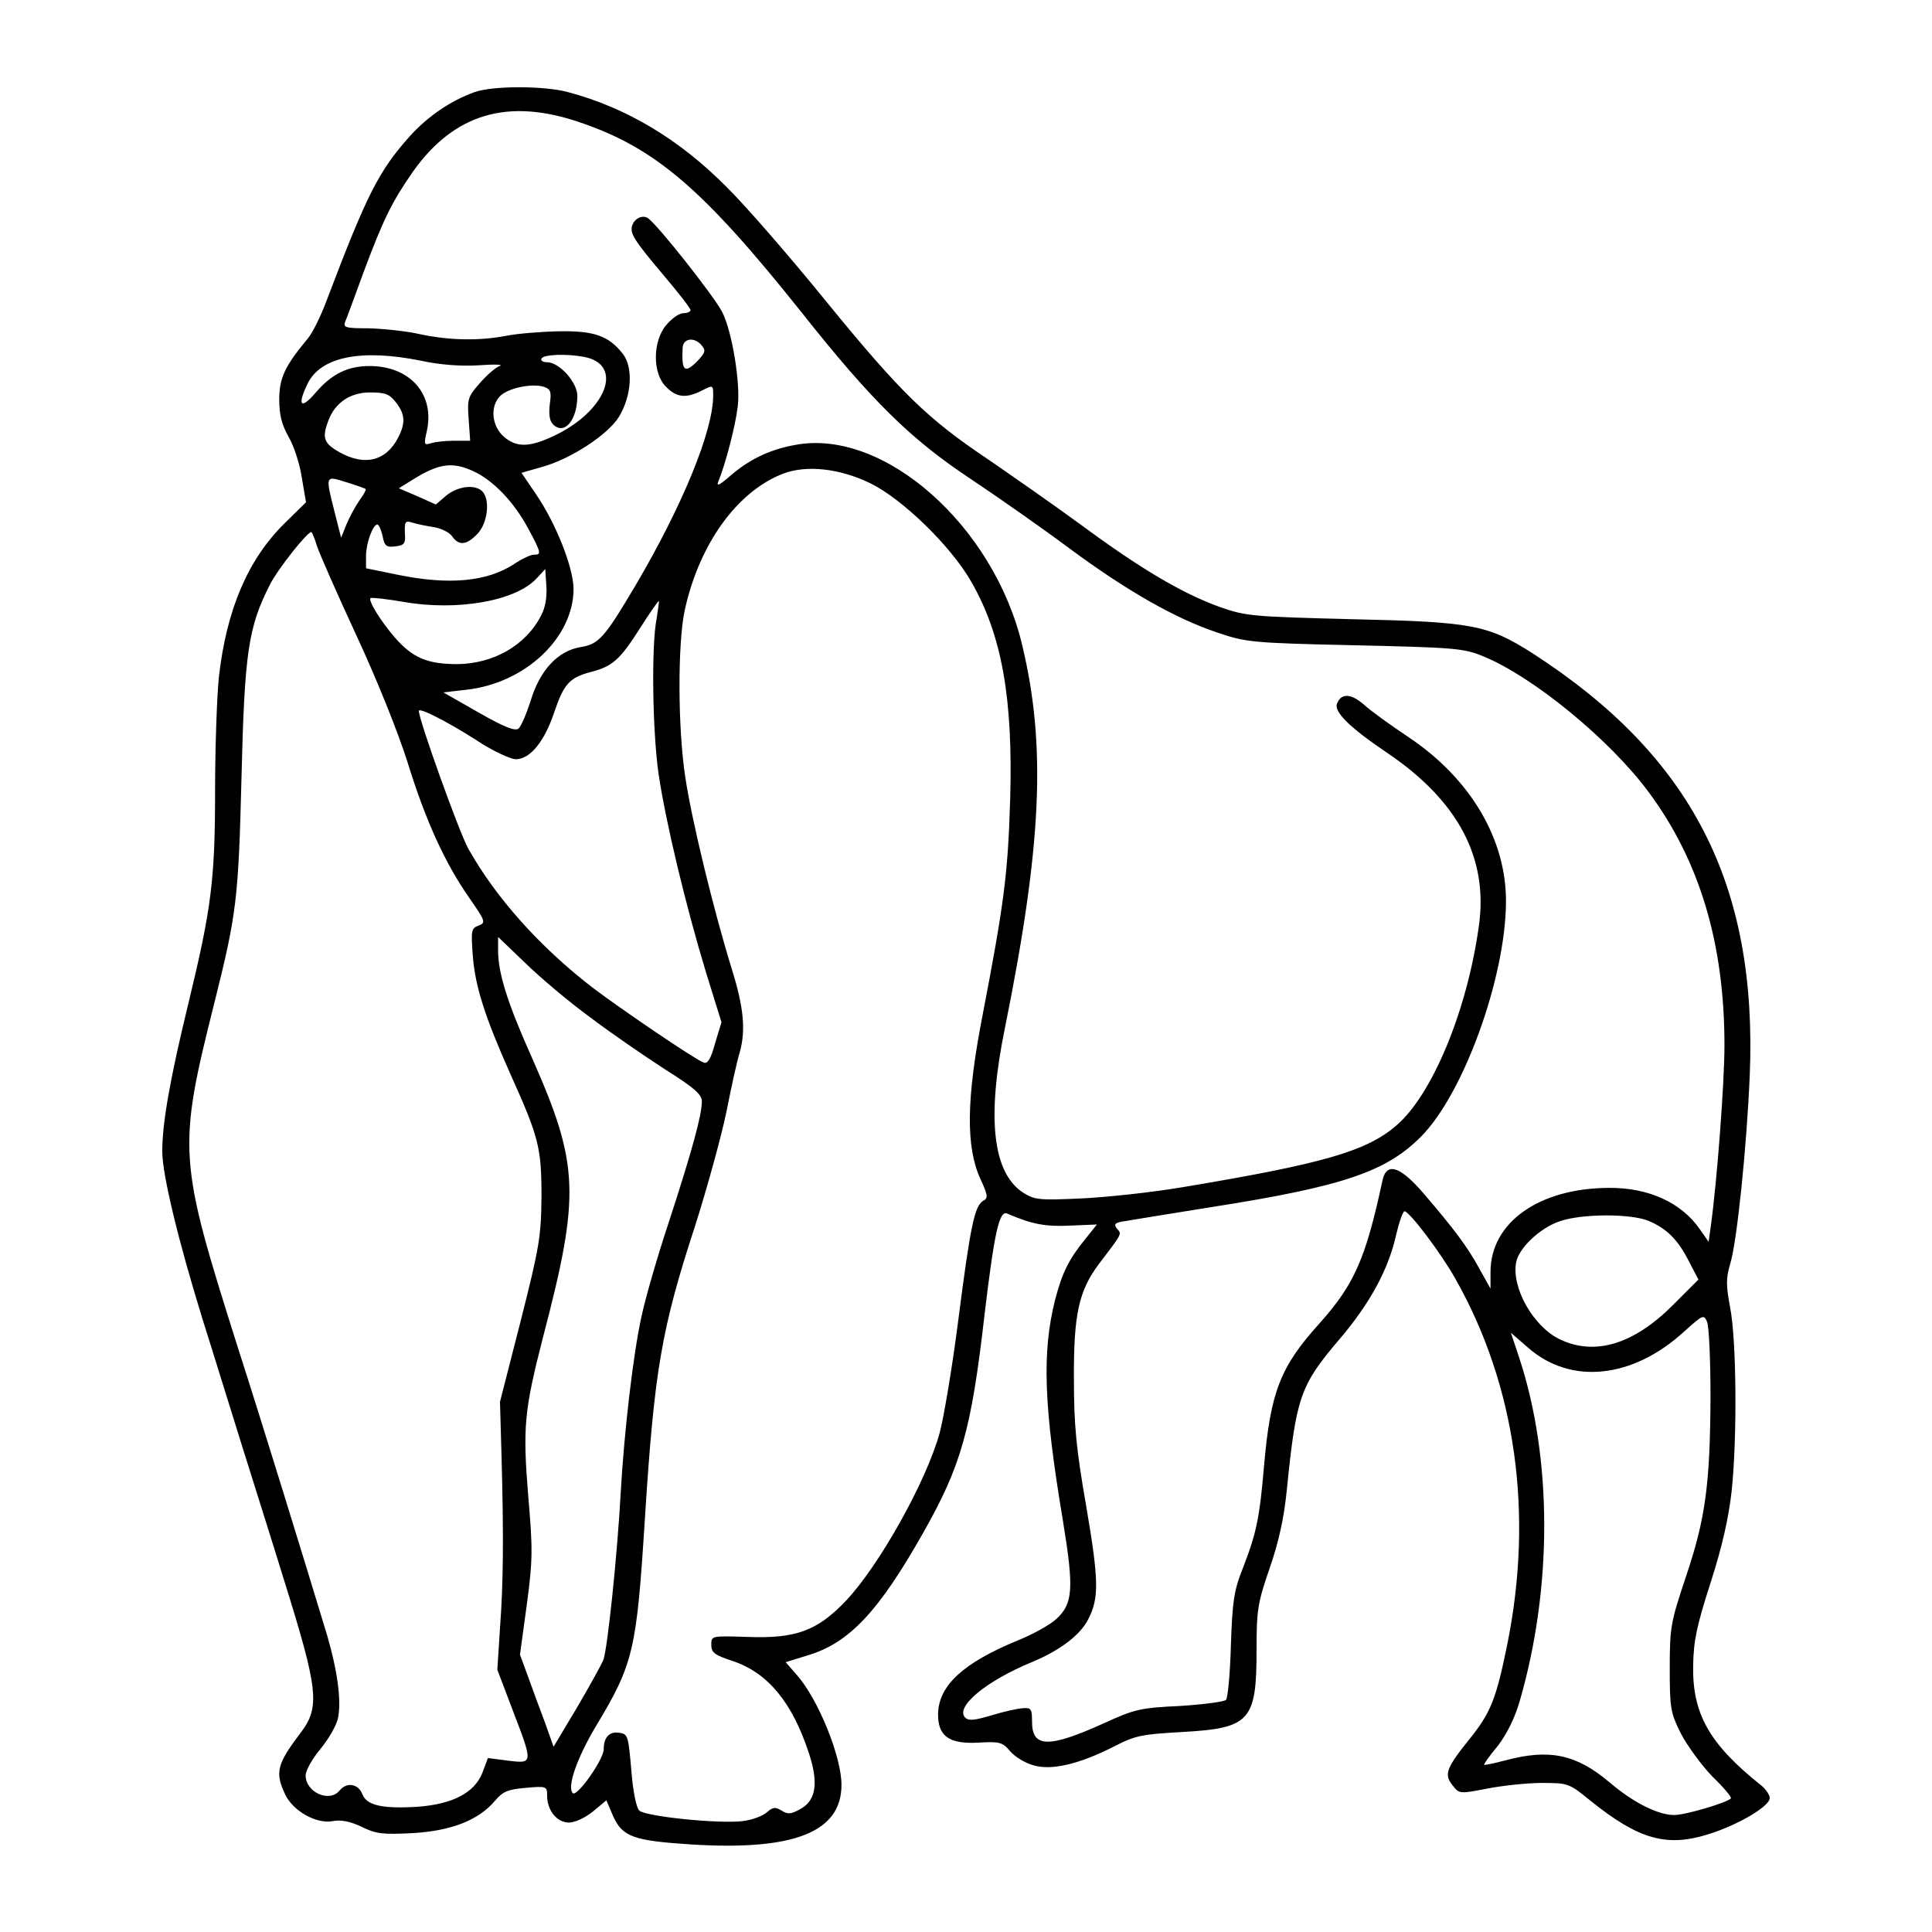 <?xml version="1.0" standalone="no"?>
<!DOCTYPE svg PUBLIC "-//W3C//DTD SVG 20010904//EN"
 "http://www.w3.org/TR/2001/REC-SVG-20010904/DTD/svg10.dtd">
<svg version="1.0" xmlns="http://www.w3.org/2000/svg"
 width="512pt" height="512pt" viewBox="0 0 512 512"
 preserveAspectRatio="xMidYMid meet">

<g transform="translate(0,512) scale(0.1,-0.1)"
fill="#000000" stroke="none">
<path d="M1258 4876 c-64 -23 -124 -64 -172 -117 -82 -92 -113 -152 -221 -437
-15 -40 -37 -85 -50 -100 -60 -72 -75 -104 -75 -161 0 -41 7 -67 25 -99 14
-24 30 -73 35 -109 l11 -64 -58 -57 c-96 -95 -153 -228 -173 -407 -5 -49 -10
-184 -10 -300 0 -237 -10 -313 -70 -561 -49 -201 -70 -319 -70 -395 0 -62 43
-239 108 -449 22 -69 69 -222 106 -340 37 -118 86 -273 108 -345 92 -294 97
-339 44 -408 -62 -82 -68 -104 -40 -163 21 -44 84 -79 127 -70 21 4 45 -1 75
-15 38 -19 56 -21 135 -17 103 6 175 34 219 86 20 24 34 30 81 34 56 5 57 4
57 -21 0 -39 26 -71 58 -71 16 0 43 13 63 29 l36 30 17 -40 c25 -57 54 -67
208 -77 273 -17 398 33 398 158 0 75 -62 228 -119 292 l-29 33 58 18 c109 32
188 115 306 324 101 178 128 272 163 578 26 218 39 278 60 269 67 -29 102 -35
167 -32 l71 3 -32 -40 c-43 -53 -60 -88 -79 -160 -35 -140 -30 -281 21 -586
29 -178 27 -218 -17 -259 -16 -15 -62 -41 -102 -57 -144 -59 -210 -119 -212
-194 -1 -60 29 -82 109 -77 54 3 62 1 82 -23 12 -14 39 -31 61 -37 48 -15 123
3 215 50 56 29 74 32 180 38 179 10 197 29 197 215 0 110 3 127 35 220 24 69
38 134 45 205 25 247 35 278 139 400 82 96 131 187 151 278 8 34 18 62 22 62
13 0 97 -111 135 -179 160 -283 208 -622 137 -971 -29 -142 -43 -178 -99 -248
-63 -78 -69 -95 -45 -124 17 -22 19 -22 91 -8 41 8 106 15 145 15 71 0 72 -1
130 -48 126 -101 200 -123 311 -88 78 24 163 74 163 96 0 8 -10 23 -22 33
-137 109 -183 189 -181 317 1 66 9 105 46 220 31 96 48 172 56 243 15 142 13
401 -4 487 -11 59 -11 77 0 115 18 57 44 310 52 500 21 506 -154 847 -576
1119 -118 75 -158 83 -476 90 -270 7 -283 8 -354 33 -99 36 -209 101 -366 217
-71 52 -183 130 -247 174 -161 108 -231 176 -430 420 -95 117 -213 253 -263
302 -126 127 -266 210 -420 251 -63 17 -199 17 -247 0z m278 -80 c201 -68 328
-177 590 -506 184 -232 287 -334 449 -441 72 -48 189 -130 260 -183 153 -113
280 -185 390 -222 77 -26 90 -28 365 -34 265 -6 289 -8 340 -29 133 -54 337
-222 439 -360 135 -182 201 -401 201 -671 0 -102 -20 -362 -36 -478 l-6 -43
-23 33 c-49 71 -136 111 -242 110 -185 -1 -313 -92 -313 -223 l0 -44 -29 52
c-32 59 -69 108 -149 201 -61 71 -97 83 -108 35 -45 -210 -75 -277 -168 -381
-103 -114 -129 -181 -146 -375 -12 -140 -20 -179 -56 -272 -24 -60 -28 -88
-32 -205 -2 -74 -8 -139 -13 -145 -6 -5 -60 -12 -122 -16 -104 -5 -119 -8
-202 -46 -146 -66 -190 -65 -190 4 0 34 -2 38 -25 36 -14 -1 -51 -9 -83 -19
-44 -13 -60 -15 -69 -6 -28 28 55 97 176 147 75 31 129 72 150 114 29 56 28
103 -5 297 -27 154 -33 217 -33 339 -1 172 13 234 66 305 64 84 61 79 48 94
-9 12 -6 16 22 20 18 3 121 20 228 37 351 55 464 94 557 188 112 114 222 418
224 618 2 168 -94 330 -259 440 -48 32 -102 71 -119 87 -34 29 -59 29 -70 1
-8 -22 35 -64 133 -130 188 -127 269 -279 243 -460 -31 -224 -124 -448 -220
-529 -79 -67 -192 -100 -564 -162 -82 -14 -204 -27 -270 -30 -110 -5 -123 -4
-153 15 -81 52 -98 197 -49 436 98 485 110 748 46 1015 -75 317 -367 575 -601
531 -68 -12 -124 -39 -175 -84 -28 -24 -35 -27 -29 -12 18 43 45 146 51 197 8
61 -15 200 -41 251 -23 44 -171 231 -197 249 -14 9 -34 0 -41 -18 -8 -21 2
-38 83 -134 39 -46 71 -87 71 -92 0 -4 -9 -8 -19 -8 -11 0 -31 -14 -45 -31
-37 -43 -37 -129 -1 -164 28 -29 54 -31 95 -10 30 15 30 15 30 -13 0 -94 -81
-291 -205 -502 -84 -142 -98 -157 -147 -165 -60 -10 -108 -62 -132 -143 -11
-34 -25 -67 -32 -73 -9 -7 -38 4 -106 43 l-93 53 60 7 c157 17 285 138 285
268 -1 57 -46 171 -98 248 l-40 59 56 16 c75 21 173 85 202 132 34 55 39 132
10 168 -37 47 -76 61 -170 59 -47 -1 -109 -6 -139 -12 -73 -14 -153 -12 -231
5 -36 8 -96 14 -134 15 -61 0 -67 2 -61 18 4 9 26 69 49 132 52 139 75 186
131 266 109 153 251 195 441 130z m324 -592 c11 -13 9 -19 -13 -42 -33 -33
-41 -25 -38 36 1 26 32 30 51 6z m-744 -40 c51 -11 105 -15 154 -12 41 3 66 2
54 -2 -11 -4 -35 -25 -53 -46 -31 -35 -33 -41 -29 -95 l4 -57 -42 0 c-24 0
-52 -3 -63 -7 -17 -5 -18 -3 -10 32 22 98 -44 173 -152 173 -57 0 -100 -21
-142 -70 -40 -47 -50 -35 -22 23 35 72 143 93 301 61z m433 10 c106 -21 57
-145 -83 -210 -64 -30 -98 -30 -131 -1 -31 27 -37 78 -11 106 20 22 84 36 117
26 18 -6 21 -13 16 -46 -3 -27 -1 -44 9 -54 30 -29 64 12 64 76 0 36 -48 89
-80 89 -12 0 -18 5 -15 10 7 11 67 13 114 4z m-500 -120 c25 -32 26 -55 6 -94
-32 -62 -89 -76 -156 -38 -41 23 -46 38 -29 83 18 48 58 75 111 75 39 0 51 -4
68 -26z m206 -183 c52 -24 107 -81 145 -152 35 -65 35 -69 15 -69 -9 0 -32
-11 -53 -25 -72 -47 -173 -56 -309 -28 l-83 17 0 33 c0 33 18 83 30 83 4 0 10
-14 14 -31 5 -26 10 -30 33 -27 25 3 28 7 26 36 -1 30 1 33 20 27 12 -4 38 -9
57 -12 19 -3 41 -14 48 -24 18 -26 38 -24 67 6 27 27 35 91 13 113 -19 19 -64
14 -95 -11 l-28 -24 -49 22 -49 21 37 23 c69 43 105 48 161 22z m1050 -31 c85
-41 213 -165 268 -260 82 -142 112 -310 104 -580 -6 -196 -16 -274 -73 -570
-43 -221 -45 -348 -6 -434 20 -43 21 -51 8 -58 -23 -13 -34 -64 -66 -313 -16
-126 -39 -263 -50 -303 -36 -130 -161 -352 -248 -444 -76 -80 -133 -101 -262
-96 -95 3 -95 3 -95 -21 0 -21 9 -27 57 -43 93 -31 158 -110 202 -245 25 -77
19 -123 -21 -146 -26 -15 -35 -16 -52 -5 -17 10 -23 9 -39 -5 -10 -9 -38 -20
-63 -23 -62 -8 -259 12 -275 28 -8 8 -17 53 -21 108 -8 90 -9 95 -32 98 -26 4
-41 -12 -41 -43 0 -28 -71 -128 -82 -117 -16 16 11 93 61 177 100 166 108 201
130 550 25 394 44 503 132 773 32 100 70 238 84 305 13 67 29 138 35 157 17
59 11 121 -21 223 -49 159 -106 394 -123 508 -20 131 -20 351 -2 439 38 177
139 318 262 365 61 23 148 14 229 -25z m-1336 -16 c2 -2 -6 -16 -17 -31 -11
-16 -26 -44 -34 -63 l-14 -35 -17 67 c-25 99 -26 98 31 80 26 -8 49 -16 51
-18z m-129 -151 c7 -21 54 -128 105 -238 54 -116 110 -256 135 -335 48 -155
99 -267 164 -360 43 -62 44 -65 24 -73 -19 -7 -20 -13 -15 -80 6 -81 33 -164
99 -312 76 -169 83 -196 83 -325 -1 -106 -5 -133 -55 -330 l-55 -215 4 -140
c6 -217 5 -340 -4 -460 l-7 -110 41 -108 c54 -141 54 -141 -12 -133 l-54 7
-15 -40 c-21 -52 -78 -82 -170 -89 -93 -6 -137 3 -148 34 -11 27 -41 32 -60 9
-27 -33 -90 -5 -90 40 0 13 18 45 40 71 22 27 43 64 46 82 9 47 -2 125 -29
218 -64 211 -172 562 -237 764 -158 499 -160 522 -61 916 58 232 63 272 71
594 8 331 18 398 75 510 21 42 99 140 110 140 2 0 9 -17 15 -37z m594 -184
c-40 -79 -126 -128 -222 -129 -80 0 -119 17 -166 71 -38 44 -71 98 -64 104 2
2 41 -2 87 -10 142 -25 296 2 352 61 l24 26 3 -46 c2 -28 -3 -57 -14 -77z
m306 -9 c-14 -72 -11 -294 5 -409 19 -129 72 -350 126 -528 l41 -132 -17 -56
c-11 -41 -20 -55 -30 -51 -23 8 -224 145 -295 199 -140 108 -256 238 -329 368
-24 43 -131 341 -131 365 0 10 75 -28 150 -76 45 -30 93 -52 107 -52 38 0 76
47 102 125 25 74 40 91 96 106 59 15 78 33 131 116 26 41 49 74 50 72 1 -1 -2
-22 -6 -47z m-176 -1056 c54 -41 143 -102 197 -137 79 -50 99 -67 99 -86 0
-35 -25 -128 -86 -315 -31 -93 -64 -207 -74 -255 -22 -99 -46 -306 -55 -466
-9 -166 -35 -414 -46 -444 -6 -14 -38 -72 -71 -128 l-61 -102 -22 62 c-13 34
-33 89 -45 122 l-22 60 18 132 c16 119 16 148 4 287 -15 184 -11 227 39 422
99 378 96 457 -28 738 -66 147 -91 227 -91 287 l0 36 73 -70 c39 -38 116 -103
171 -143z m2804 -539 c50 -21 79 -51 108 -108 l25 -48 -68 -68 c-104 -104
-207 -135 -300 -90 -70 34 -128 137 -115 204 7 37 62 90 114 108 58 21 188 21
236 2z m165 -465 c-1 -232 -13 -324 -65 -478 -40 -120 -43 -133 -43 -242 0
-108 2 -119 30 -175 17 -32 54 -83 83 -113 30 -29 52 -55 49 -58 -12 -12 -121
-44 -150 -44 -43 0 -109 33 -172 87 -88 74 -159 89 -275 58 -30 -8 -55 -13
-57 -12 -1 2 15 25 37 51 24 32 45 74 58 120 86 298 86 639 -1 905 l-23 69 45
-39 c113 -100 278 -83 415 43 49 44 51 45 60 25 5 -12 9 -101 9 -197z"/>
</g>
</svg>
